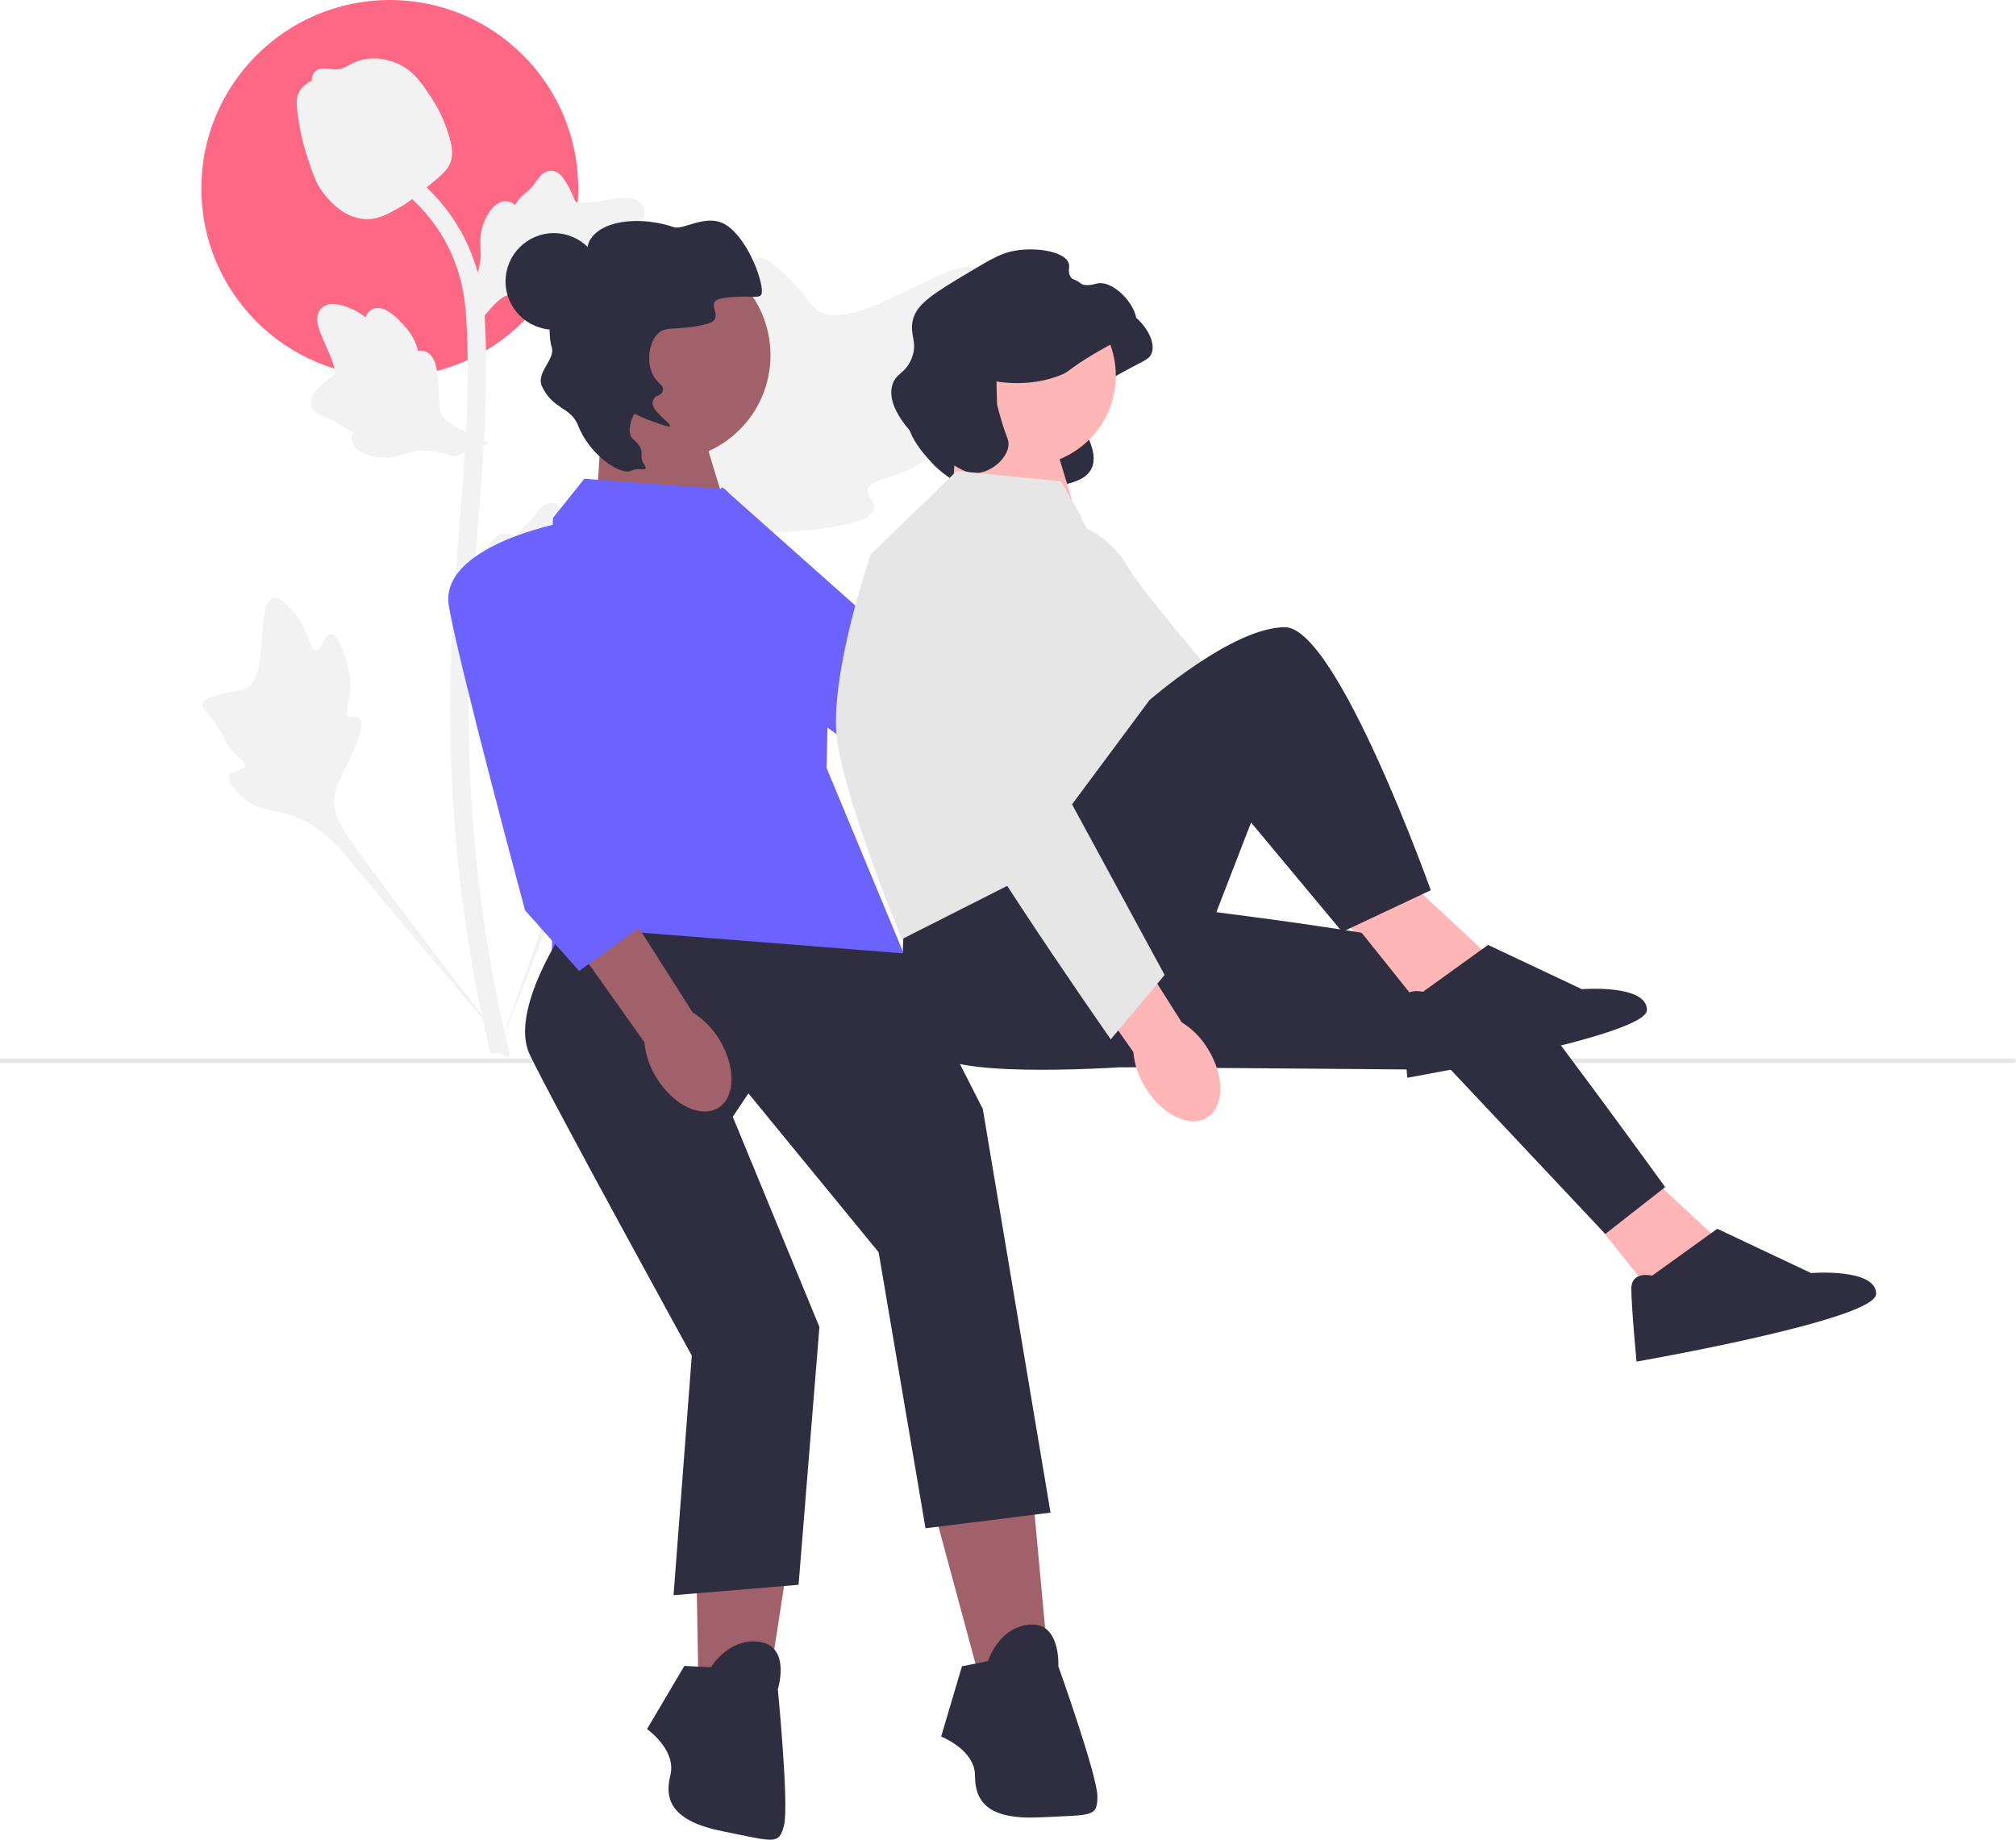 <svg xmlns="http://www.w3.org/2000/svg" width="774.04" height="706.433" viewBox="0 0 774.04 706.433" xmlns:xlink="http://www.w3.org/1999/xlink"><circle cx="149.658" cy="72.354" r="72.354" fill="#ff6884"/><g><path d="M374.986,150.109c-2.388-4.026-12.718,.285-14.617-3.369-1.892-3.641,7.705-9.188,13.189-21.861,.989-2.285,7.22-16.687,2.607-21.131-8.744-8.423-48.757,26.338-62.759,14.962-3.073-2.496-5.22-7.48-14.521-15.571-3.7-3.219-5.937-4.672-8.103-4.132-3.072,.767-3.316,4.879-6.61,12.964-4.941,12.125-7.863,11.393-10.742,21.067-2.137,7.181-1.649,11.357-4.164,12.17-3.559,1.151-6.834-6.466-11.344-5.784-4.602,.696-7.384,9.565-8.263,16.205-1.649,12.461,2.927,20.684,5.464,29.33,2.756,9.396,4.392,23.686-1.973,43.915l-63.004,177.514c13.909-36.425,54.184-136.277,71.107-173.383,4.885-10.712,10.28-21.576,21.355-25.864,10.664-4.129,25.308-1.664,43.979-6.162,2.181-.525,8.231-2.065,8.993-5.624,.63-2.942-2.929-4.585-2.383-7.341,.733-3.696,7.733-3.742,16.334-8.006,6.065-3.007,9.843-6.584,13.093-9.659,.98-.927,15.541-14.881,12.362-20.241h-0l0,0Z" fill="#f2f2f2"/><path d="M127.109,243.56c-2.665,.01-3.53,6.324-5.871,6.202-2.333-.122-2.287-6.433-6.924-12.781-.836-1.145-6.107-8.359-9.619-7.377-6.657,1.861-1.141,31.529-10.765,35.12-2.112,.788-5.177,.404-11.832,2.634-2.647,.887-4.006,1.566-4.366,2.785-.51,1.729,1.438,3.035,4.456,6.985,4.526,5.923,3.323,7.147,7.24,11.351,2.908,3.121,5.098,4.086,4.772,5.555-.462,2.079-5.145,1.488-6.112,3.899-.986,2.46,2.564,6.384,5.57,8.731,5.64,4.405,10.996,4.531,15.972,5.781,5.407,1.358,12.893,4.678,20.984,13.639l68.946,82.141c-13.865-17.337-51.252-65.914-64.581-84.926-3.848-5.488-7.624-11.271-6.533-17.944,1.05-6.425,6.486-12.902,9.665-23.363,.371-1.222,1.362-4.636-.165-6.037-1.262-1.158-3.095,.115-4.29-.949-1.603-1.427,.395-4.875,.783-10.327,.274-3.844-.391-6.731-.963-9.213-.172-.748-2.82-11.921-6.367-11.908v0l0-0Z" fill="#f2f2f2"/><path d="M180.278,255.495l-1.606-14.334,.734-1.087c3.395-5.025,5.125-9.932,5.146-14.59,.003-.741-.031-1.481-.066-2.236-.138-2.99-.311-6.707,1.627-11.039,1.087-2.415,4.139-8.008,8.728-7.316,1.235,.173,2.17,.741,2.879,1.405,.104-.166,.211-.332,.325-.512,1.429-2.18,2.561-3.114,3.651-4.014,.837-.692,1.703-1.405,3.059-3.094,.595-.741,1.059-1.391,1.45-1.938,1.187-1.654,2.737-3.627,5.471-3.592,2.921,.138,4.45,2.554,5.464,4.153,1.81,2.851,2.63,4.907,3.173,6.271,.197,.498,.422,1.059,.536,1.232,.941,1.384,8.593,.09,11.475-.381,6.475-1.08,12.077-2.014,14.386,2.069,1.654,2.921,.426,6.783-3.762,11.787-1.305,1.557-2.692,2.741-3.924,3.668,1.021,.609,1.934,1.543,2.305,3.011h0c.872,3.474-2.114,6.956-8.873,10.361-1.678,.851-3.938,1.986-7.105,2.533-1.492,.256-2.834,.318-3.983,.353-.024,.664-.18,1.384-.585,2.125-1.187,2.18-3.658,3.218-7.381,2.969-4.097-.215-7.471-.997-10.447-1.682-2.599-.595-4.838-1.1-6.596-.983-3.26,.263-5.772,2.872-8.721,6.257l-7.361,8.603h-0l0,0Z" fill="#f2f2f2"/><path d="M187.727,170.152l-13.458,5.189-1.237-.434c-5.722-2.009-10.907-2.438-15.418-1.277-.717,.185-1.425,.406-2.146,.631-2.857,.892-6.408,2.002-11.091,1.227-2.612-.438-8.796-1.972-9.29-6.587-.146-1.239,.166-2.287,.629-3.141-.187-.058-.375-.12-.578-.185-2.471-.83-3.662-1.687-4.809-2.513-.882-.635-1.791-1.291-3.769-2.174-.867-.388-1.614-.671-2.242-.911-1.901-.729-4.202-1.728-4.862-4.381-.607-2.86,1.342-4.953,2.631-6.339,2.299-2.474,4.08-3.789,5.261-4.66,.432-.317,.917-.677,1.056-.831,1.1-1.262-2.092-8.334-3.279-11.003-2.687-5.989-5.012-11.172-1.647-14.44,2.406-2.341,6.453-2.132,12.355,.649,1.837,.867,3.334,1.909,4.544,2.866,.33-1.142,1.002-2.263,2.328-2.993h0c3.14-1.725,7.265,.281,12.273,5.955,1.249,1.408,2.92,3.305,4.252,6.23,.626,1.378,1.027,2.661,1.352,3.763,.649-.145,1.385-.177,2.204,.027,2.41,.595,4.041,2.722,4.744,6.387,.832,4.018,.931,7.48,1.023,10.532,.083,2.665,.163,4.959,.722,6.629,1.081,3.087,4.242,4.855,8.264,6.848l10.189,4.938-0,0,0-0Z" fill="#f2f2f2"/><path d="M180.278,127.925l-1.606-14.334,.734-1.087c3.395-5.025,5.125-9.932,5.146-14.59,.003-.741-.031-1.481-.066-2.236-.138-2.99-.311-6.707,1.627-11.039,1.087-2.415,4.139-8.008,8.728-7.316,1.235,.173,2.17,.741,2.879,1.405,.104-.166,.211-.332,.325-.512,1.429-2.18,2.561-3.114,3.651-4.014,.837-.692,1.703-1.405,3.059-3.094,.595-.741,1.059-1.391,1.45-1.938,1.187-1.654,2.737-3.627,5.471-3.592,2.921,.138,4.45,2.554,5.464,4.153,1.81,2.851,2.63,4.907,3.173,6.271,.197,.498,.422,1.059,.536,1.232,.941,1.384,8.593,.09,11.475-.381,6.475-1.08,12.077-2.014,14.386,2.069,1.654,2.921,.426,6.783-3.762,11.787-1.305,1.557-2.692,2.741-3.924,3.668,1.021,.609,1.934,1.543,2.305,3.011h0c.872,3.474-2.114,6.956-8.873,10.361-1.678,.851-3.938,1.986-7.105,2.533-1.492,.256-2.834,.318-3.983,.353-.024,.664-.18,1.384-.585,2.125-1.187,2.18-3.658,3.218-7.381,2.969-4.097-.215-7.471-.997-10.447-1.682-2.599-.595-4.838-1.1-6.596-.983-3.26,.263-5.772,2.872-8.721,6.257l-7.361,8.603h-0Z" fill="#f2f2f2"/><path d="M194.944,406.155l-3.004-1.883-.727-3.467,.727,3.467-3.502,.401c-.055-.325-.246-1.073-.533-2.242-1.568-6.409-6.347-25.913-10.333-56.629-2.782-21.442-4.357-43.486-4.682-65.529-.325-22.078,.72-38.793,1.557-52.227,.633-10.133,1.402-19.781,2.156-29.18,2.007-25.11,3.9-48.829,2.492-75.088-.311-5.862-.966-18.064-8.094-31.048-4.135-7.53-9.832-14.216-16.933-19.864l4.416-5.551c7.838,6.243,14.14,13.649,18.732,22.009,7.904,14.396,8.617,27.692,8.959,34.08,1.433,26.723-.481,50.67-2.509,76.022-.748,9.364-1.516,18.971-2.146,29.062-.831,13.309-1.865,29.879-1.543,51.673,.318,21.781,1.876,43.555,4.62,64.727,3.938,30.328,8.648,49.542,10.195,55.854,.824,3.371,.997,4.077,.152,5.412v-0l-0,0Z" fill="#f2f2f2"/><path d="M141.07,84.128c-.291,0-.585-.007-.882-.028-6.035-.325-11.624-3.938-16.614-10.735-2.339-3.198-3.537-6.845-5.925-14.119-.37-1.121-2.17-6.81-3.263-14.638-.716-5.115-.626-7.253,.388-9.143,1.125-2.104,2.945-3.571,4.994-4.561-.09-.678-.017-1.377,.277-2.09,1.208-2.955,4.419-2.568,6.156-2.381,.879,.111,1.976,.256,3.16,.194,1.862-.09,2.862-.644,4.378-1.474,1.45-.796,3.253-1.786,5.928-2.332,5.274-1.1,9.693,.395,11.15,.886,7.665,2.554,11.444,8.513,15.818,15.413,.872,1.384,3.865,6.423,5.841,13.33,1.426,4.983,1.225,7.198,.796,8.845-.872,3.384-2.931,5.322-8.16,9.6-5.461,4.478-8.202,6.72-10.555,8.084-5.478,3.163-8.918,5.149-13.486,5.149,0,0,0,0,0,0Z" fill="#f2f2f2"/></g><polygon points="231.186 158.825 231.116 159.979 228.886 196.828 280.866 202.29 266.335 154.549 231.186 158.825" fill="#a0616a"/><path d="M388.776,156.278c.051,.009,.127,.022,.219,.037,1.804,.299,12.71,1.981,23.705-2.207,4.658-1.774,3.069-2.217,13.443-8.386,12.163-7.232,15.284-7.182,16.19-10.554,1.809-6.734-7.849-17.32-14.241-16.623-1.683,.184-3.485,1.187-6.288,.506-.616-.149-3.312-.804-4.626-3.035-1.172-1.991-.179-3.427-.651-5.06-1.238-4.286-11.555-6.424-20.6-4.913-5.202,.869-9.249,3.242-17.13,7.952-13.716,8.198-20.575,12.297-22.116,18.578-1.461,5.953,2.046,8.518-.505,14.89-2.375,5.933-6.146,5.537-7.444,10.337-2.088,7.724,5.663,16.2,8.892,19.732,3.54,3.871,6.926,5.996,11.421,8.817,5.642,3.541,8.463,5.311,11.854,5.131,6.149-.327,24.421,.785,24.659-4.303,.089-1.907,22.25-.346,11.338-20.877-1.338-2.518-27.558,.172-27.904-1.275" fill="#2f2e41"/><polygon points="367.186 165.825 367.116 166.979 364.886 203.828 416.866 209.29 402.335 161.549 367.186 165.825" fill="#ffb6b6"/><path d="M774.04,407.354h0c0,.464-.376,.84-.84,.84H0v-1.68H773.2c.464,0,.84,.376,.84,.84Z" fill="#e6e6e6"/><path id="uuid-2affe7d5-7644-432d-a8c4-877c0a891055-132" d="M516.173,354.128c8.338,8.979,19.73,11.955,25.444,6.648s3.585-16.887-4.758-25.868c-3.283-3.633-7.389-6.428-11.973-8.149l-35.81-37.599-17.286,17.181,37.138,35.242c1.379,4.701,3.863,9.003,7.246,12.546v-0Z" fill="#ffb6b6"/><g><path id="uuid-7593711d-eb6d-4ae3-a6d4-3f65c1162c3c-133" d="M441.044,328.355c11.597,3.959,23.039,1.185,25.558-6.196,2.518-7.381-4.841-16.571-16.442-20.53-4.613-1.645-9.552-2.161-14.405-1.506l-49.347-16.154-7.087,23.319,49.4,13.449c3.441,3.487,7.666,6.099,12.324,7.618v-0Z" fill="#a0616a"/><path d="M277.296,187.079s-30.59,36.801-12.893,52.027,96.724,71.592,96.724,71.592l30.809,4.797,7.88-29.781-69.568-51.549-52.952-47.086v-0Z" fill="#6c63ff"/></g><circle cx="393.764" cy="144.244" r="34.642" fill="#ffb6b6"/><path d="M382.606,146.485c.051,.009,.127,.022,.219,.037,1.804,.299,12.71,1.981,23.705-2.207,4.658-1.774,3.069-2.217,13.443-8.386,12.163-7.232,15.284-7.182,16.19-10.554,1.809-6.734-7.849-17.32-14.241-16.623-1.683,.184-3.485,1.187-6.288,.506-.616-.149-3.312-.804-4.626-3.035-1.172-1.991-.179-3.427-.651-5.06-1.238-4.286-11.555-6.424-20.6-4.913-5.202,.869-9.249,3.242-17.13,7.952-13.716,8.198-20.575,12.297-22.116,18.578-1.461,5.953,2.046,8.518-.505,14.89-2.375,5.933-6.146,5.537-7.444,10.337-2.088,7.724,5.663,16.2,8.892,19.732,3.54,3.871,6.926,5.996,11.421,8.817,5.642,3.541,8.463,5.311,11.854,5.131,6.149-.327,12.265-5.899,12.503-10.988,.089-1.907-.706-2.479-2.675-9.035-.82-2.731-1.389-4.986-1.735-6.433" fill="#2f2e41"/><polygon points="603.347 457.838 639.347 502.838 658.347 474.838 630.347 448.838 603.347 457.838" fill="#ffb6b6"/><path d="M455.347,348.838s110.677,13,119.839,22c9.161,9,64.161,85,64.161,85l-23,18-59.303-63.047-126.417-.987,24.72-60.966v-0Z" fill="#2f2e41"/><polygon points="515.347 348.838 551.347 393.838 570.347 365.838 542.347 339.838 515.347 348.838" fill="#ffb6b6"/><path d="M546.347,380.838s-8-2-8,5,2,28,2,28c0,0,92-16,92-26s-25-8-25-8l-36-17-25,18Z" fill="#2f2e41"/><polygon points="358.347 578.838 375.347 641.838 402.347 636.838 396.347 571.838 358.347 578.838" fill="#a0616a"/><path d="M379.347,637.838l-10,2-8,27s13,5,13,15,5,17,25,16,22,0,22-8-15-50-15-50c0,0,1-17-11-16s-16,14-16,14Z" fill="#2f2e41"/><polygon points="266.931 577.858 268.091 643.101 295.496 644.821 305.492 580.314 266.931 577.858" fill="#a0616a"/><path d="M272.944,640.194l-10.186-.493-14.329,24.242s11.393,8.013,8.96,17.712,.713,17.706,20.356,21.602,21.339,5.353,23.285-2.407-2.383-52.147-2.383-52.147c0,0,5.106-16.246-6.776-18.196-11.883-1.95-18.926,9.686-18.926,9.686h-0Z" fill="#2f2e41"/><path d="M278.347,187.838l-54-4-12,15s-6,101-2,111,1,67,1,67l136.13-9.5-30.13-72.5,1-42-27-51-13-14v0Z" fill="#6c63ff"/><path d="M217.347,355.838s-22,32-14,49,62.265,115.708,62.265,115.708l-7,92,48-4,8-99-33.265-80.708,6-9,50,61,18,106,48-6-26-155-30.386-59.741-129.614-10.259-0,0Z" fill="#2f2e41"/><path d="M407.347,184.838l-40-4-33,32s-16,46-13,71,29,87,29,87l41-30,47,2v-93.618l-24-52.382-7-12v0Z" fill="#e6e6e6"/><path d="M399.584,196.828s23.002,2.985,32.953,20.102,81.688,97.654,81.688,97.654l-13.591,12.436-70.684-45.605-27.14-46.68-3.227-37.907v0Z" fill="#e6e6e6"/><path d="M346.847,360.338s-3.5,41.5,18.5,47.5,79,1,79,1l36-93,35,42,34-16s-36-101-56-101-52,28-52,28l-52,70-42.5,21.5Z" fill="#2f2e41"/><path d="M634.347,489.838s-8-2-8,5,2,28,2,28c0,0,92-16,92-26s-25-8-25-8l-36-17-25,18v0Z" fill="#2f2e41"/><circle cx="212.647" cy="108.058" r="18.54" fill="#2f2e41"/><circle cx="255.461" cy="136.415" r="40.375" fill="#a0616a"/><path d="M242.66,180.678c-4.291,2.273-16.366-6.072-20.686-17.255-2.779-7.194-9.536-5.997-13.848-14.969-2.512-5.228,4.99-10.342,3.753-14.862-2.242-8.19,.569-15.517,.927-16.415,3.092-7.749,7.649-7.568,11.324-16.588,2.212-5.43,.793-6.066,2.653-8.844,5.367-8.017,20.94-8.322,31.923-4.531,3.801,1.312,12.956-5.718,20.387-.625,8.756,6,14.581,23.296,13.241,26.465-.814,1.925-5.347-.036-14.775,1.446-8.729,1.372,2.792,7.893-7.031,10.116-11.616,2.629-15.115,.23-18.334,3.905-3.403,3.885-4.032,11.747-.927,16.415,1.541,2.316,3.528,3.133,3.279,4.745-.454,2.943-3.068,1.343-3.926,4.465-.997,3.631,7.277,8.392,6.558,9.491-.145,.221-.765,.461-8.844-2.653-3.226-1.243-4.47-2.317-4.832-1.92-.586,.643-3.487,7.09-.191,9.833,5.129,4.268,1.574,5.963,3.912,9.305,2.412,3.448-1.835,1.031-4.562,2.475v0Z" fill="#2f2e41"/><g><path id="uuid-6ee03f56-d23d-4865-bcee-b83fb8b609f2-134" d="M252.114,413.958c6.444,10.423,17.044,15.547,23.677,11.445,6.632-4.102,6.784-15.874,.337-26.3-2.518-4.2-6.006-7.736-10.171-10.312l-27.859-43.817-20.283,13.512,29.618,41.761c.443,4.879,2.048,9.58,4.682,13.711l0,0Z" fill="#a0616a"/><path d="M215.347,200.838s-47,9-43,32,29.249,116.728,29.249,116.728l20.751,23.272,25-18-21-84-11-70v0Z" fill="#6c63ff"/></g><path id="uuid-931f04c2-805f-4409-83cf-66d844eb0d47-135" d="M439.794,417.679c6.417,10.439,17.005,15.59,23.648,11.505s6.825-15.857,.404-26.299c-2.508-4.206-5.986-7.751-10.144-10.338l-27.747-43.888-20.318,13.46,29.511,41.837c.431,4.88,2.024,9.585,4.647,13.723l-0,0Z" fill="#ffb6b6"/><path d="M377.357,206.84l-39.579,9.925s13.859,49.384,17.106,67.088c3.247,17.704,71.595,115.247,71.595,115.247l20.673-24.729-60.536-111.564-9.259-55.967v0Z" fill="#e6e6e6"/></svg>